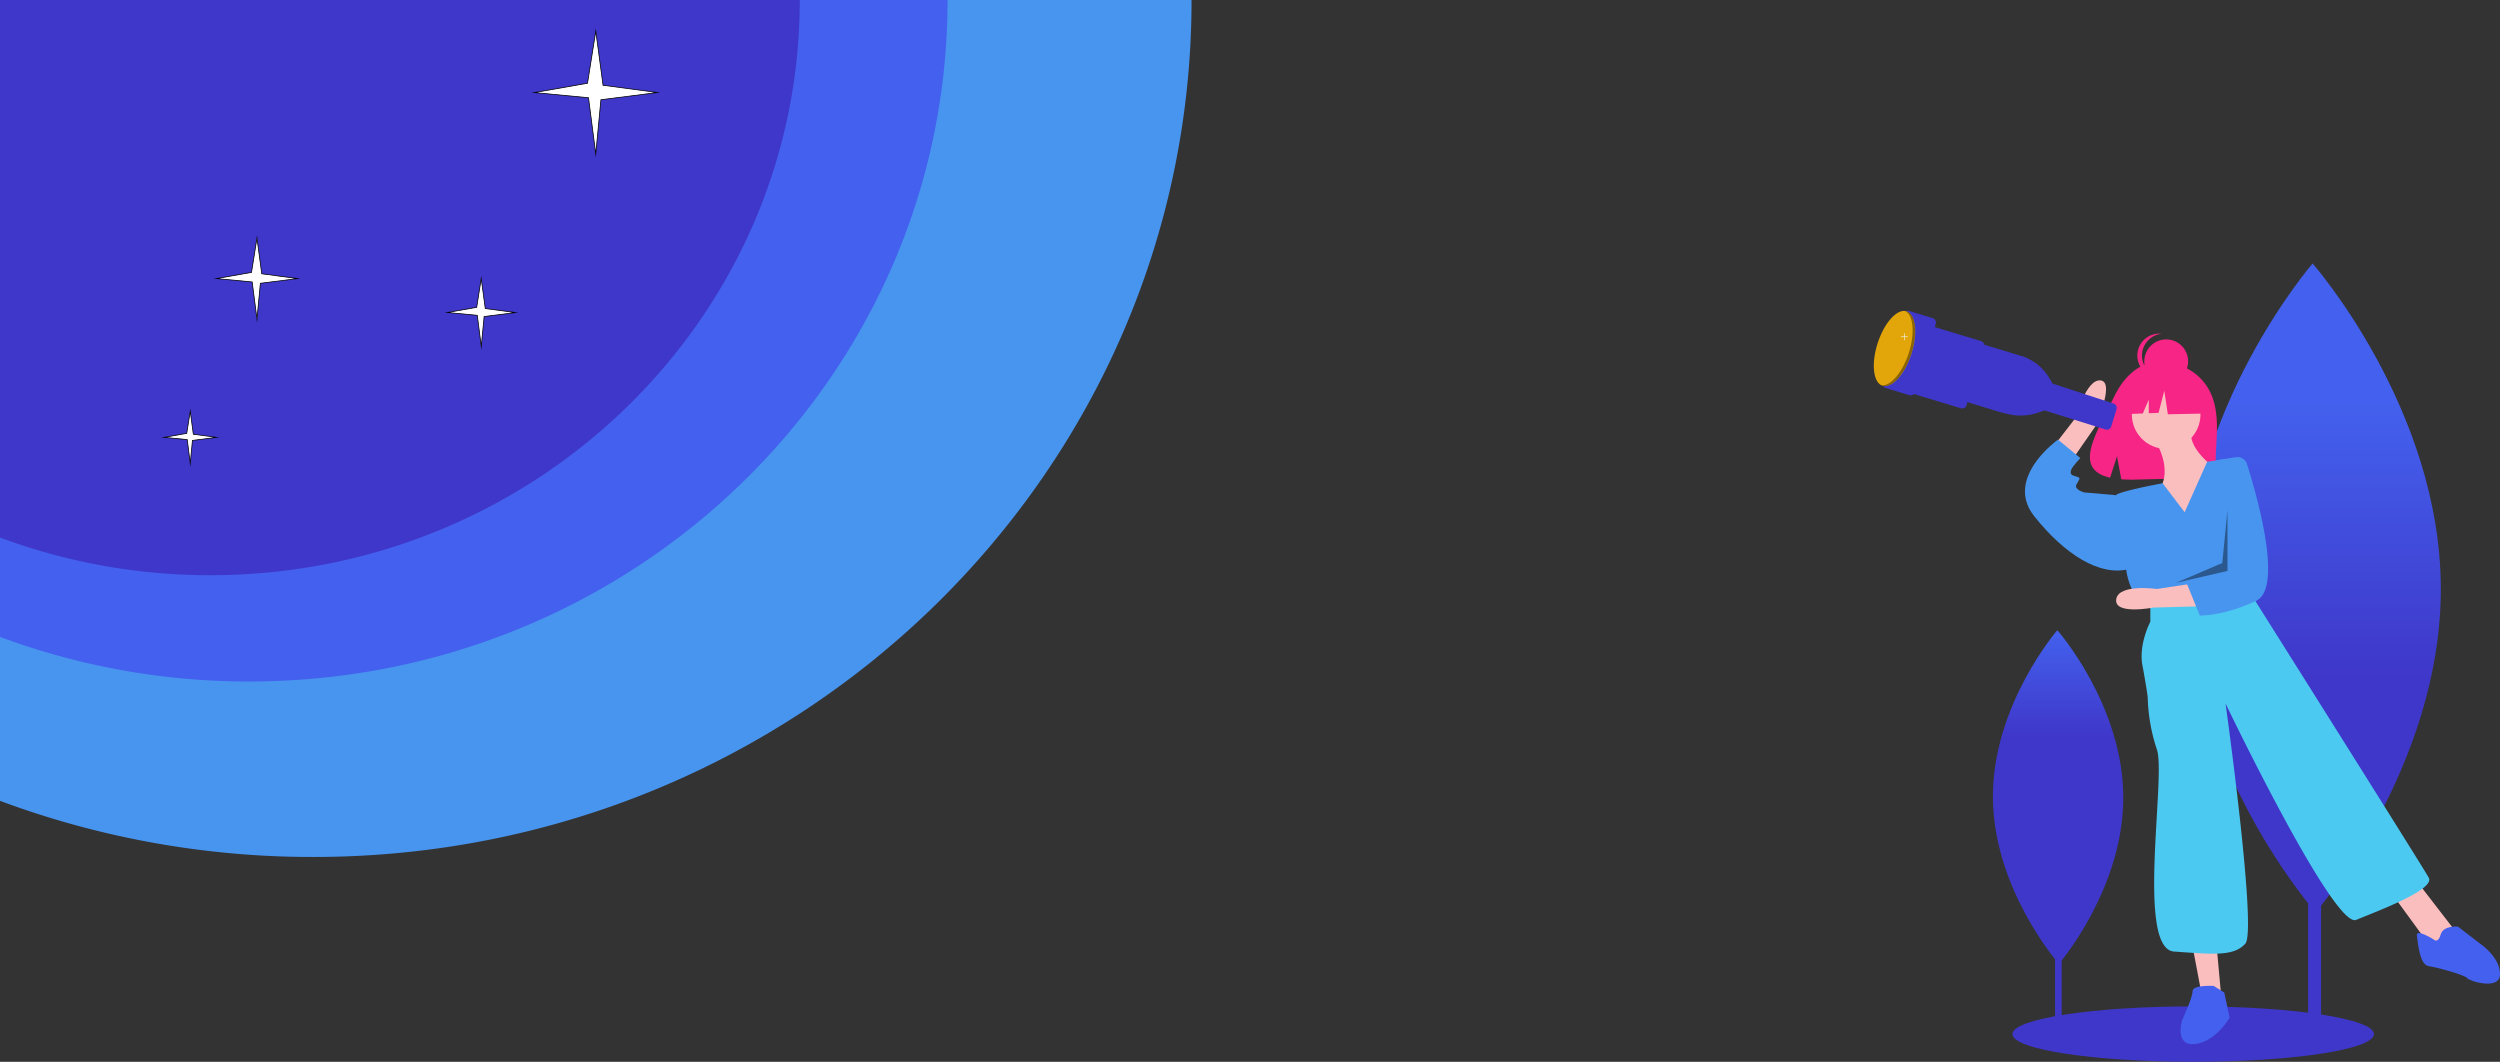 <svg xmlns="http://www.w3.org/2000/svg" xmlns:xlink="http://www.w3.org/1999/xlink" viewBox="0 0 1661 705.46"><rect x="0" y="0" width="1661" height="705.46" fill="#333333" stroke="none"/><defs><style>.cls-1{fill:#4895ef;}.cls-2{fill:#4361ee;}.cls-3{fill:#3f37c9;}.cls-4{fill:#fff;stroke:#000;stroke-miterlimit:10;stroke-width:0.5px;}.cls-5{fill:url(#Sfumatura_senza_nome_37);}.cls-6{fill:url(#Sfumatura_senza_nome_32);}.cls-7{fill:#f72585;}.cls-8{fill:#fbbebe;}.cls-9{fill:#4cc9f0;}.cls-10{opacity:0.4;isolation:isolate;}.cls-11{fill:#e2a60a;}.cls-12{fill:#f2f2f2;}</style><linearGradient id="Sfumatura_senza_nome_37" x1="1537.47" y1="606.18" x2="1537.47" y2="175.07" gradientUnits="userSpaceOnUse"><stop offset="0.36" stop-color="#3f37c9"/><stop offset="0.79" stop-color="#4361ee"/></linearGradient><linearGradient id="Sfumatura_senza_nome_32" x1="1367.4" y1="640.42" x2="1367.4" y2="418.69" gradientUnits="userSpaceOnUse"><stop offset="0.68" stop-color="#3f37c9"/><stop offset="1" stop-color="#4361ee"/></linearGradient></defs><title>index-svg</title><g id="Livello_2" data-name="Livello 2"><g id="Livello_1-2" data-name="Livello 1"><path class="cls-1" d="M791.67,0c0,314.46-261.26,569.37-583.54,569.37A595.19,595.19,0,0,1,0,532.09V0Z"/><path class="cls-2" d="M629.57,0c0,250.07-207.76,452.79-464.05,452.79A473.58,473.58,0,0,1,0,423.15V0Z"/><path class="cls-3" d="M531.38,0c0,211.07-175.36,382.17-391.68,382.17A399.59,399.59,0,0,1,0,357.15V0Z"/><path class="cls-4" d="M126.41,308l-2-15.93L109,290.57l15.06-2.64,2.34-14.76,2.05,15.35,15.34,2.05-15.93,2.05Z"/><path class="cls-4" d="M170.73,212l-3.18-24.66-23.75-2.26L167.1,181l3.63-22.84,3.17,23.74,23.75,3.18L173,188.22Z"/><path class="cls-4" d="M319.76,230.18l-2.66-20.67-19.91-1.9,19.53-3.41q1.51-9.58,3-19.15L322.42,205l19.91,2.65-20.67,2.66Z"/><path class="cls-4" d="M395.83,102.35,391,64.94,355,61.5l35.34-6.19q2.76-17.33,5.5-34.65l4.82,36,36,4.81-37.41,4.81Z"/><rect class="cls-3" x="1533.51" y="594.59" width="8.62" height="92.71"/><path class="cls-5" d="M1621.68,390.24c.54,119-83.21,215.94-83.21,215.94s-84.65-96.12-85.2-215.17,83.21-215.94,83.21-215.94S1621.13,271.19,1621.68,390.24Z"/><rect class="cls-3" x="1365.36" y="626.12" width="4.43" height="56.02"/><path class="cls-6" d="M1410.71,529.35c.28,61.23-42.8,111.07-42.8,111.07s-43.54-49.44-43.82-110.67,42.8-111.06,42.8-111.06S1410.42,468.12,1410.71,529.35Z"/><ellipse class="cls-3" cx="1457.17" cy="687.05" rx="120.11" ry="18.41"/><path class="cls-7" d="M1467.08,258c-10.18-17.2-30.31-18-30.31-18s-19.62-2.5-32.2,23.68c-11.73,24.41-27.92,48-2.61,53.69l4.57-14.23,2.84,15.29a97.78,97.78,0,0,0,10.83.18c27.1-.87,52.92.26,52.09-9.47C1471.18,296.18,1476.87,274.51,1467.08,258Z"/><path class="cls-8" d="M1430.43,290.35s13.15,18.41,5.26,33.31,18.41,30.69,18.41,30.69l19.29-42.09s-22.79-14.9-16.66-28.93Z"/><circle class="cls-8" cx="1439.2" cy="275.44" r="22.79"/><path class="cls-8" d="M1360.32,301.79l19-24.57s6.71-25.76,16.43-24.46-3.84,30.9-3.84,30.9L1373,310.86Z"/><polygon class="cls-8" points="1456.73 628.75 1462.87 661.18 1476.02 664.69 1472.51 626.12 1456.73 628.75"/><polygon class="cls-8" points="1589.11 593.68 1612.78 626.12 1622.42 630.5 1630.32 617.35 1606.64 586.67 1589.11 593.68"/><path class="cls-1" d="M1451.47,340.32l-14.62-19.25s-28.34,5.22-31,7.85,7,50.85,7,50.85,1.75,13.15,9.64,20.16l7.89,5.26L1495.31,392l2.44-28.86a75.79,75.79,0,0,0-20-57.93h0l-11.29,1.54Z"/><path class="cls-1" d="M1409.39,330.68l-4.38-1.76-20.17-1.75s-7-1.76-5.26-5.26,3.51-4.39,0-5.26-4.38-1.76-3.5-4.39,6.13-7.89,6.13-7.89l-14.9-12.27s-.81.57-2.11,1.63c-7.4,6-30.81,27.6-13.67,49.22,20.16,25.42,43.83,40.33,63.12,35.07Z"/><path class="cls-9" d="M1428.68,400.81v12.27s-7.89,14.91-5.26,28.93,3.51,21,3.51,21a119.59,119.59,0,0,0,6.13,35.07c6.14,17.53-14,132.38,11.4,134.13s39.45,3.51,47.34-5.26-13.15-159.55-13.15-159.55,71.89,149.91,86.79,143.77,52.6-20.16,48.22-28.05-114.85-183.23-114.85-183.23l-3.5-7.89Z"/><path class="cls-2" d="M1470.76,655.05s-14-.88-14,3.5-7,19.29-7,19.29-5.26,17.53,8.77,15.78,22.79-17.53,22.79-17.53l-3.51-16.66Z"/><path class="cls-2" d="M1617.16,624.36s-12.27-7.89-11.39-2.63,1.75,19.29,7.89,20.17,24.55,6.13,25.42,7.89,21.92,8.76,21.92-2.63S1647.85,627,1647.85,627L1633,615.6s-9.65-.88-11.4,5.26S1617.16,624.36,1617.16,624.36Z"/><circle class="cls-7" cx="1439.23" cy="240.06" r="14.56"/><path class="cls-7" d="M1423.14,236.23a14.55,14.55,0,0,1,13-14.47,13.08,13.08,0,0,0-1.53-.09,14.56,14.56,0,0,0,0,29.12h0a13.08,13.08,0,0,0,1.53-.09A14.55,14.55,0,0,1,1423.14,236.23Z"/><polygon class="cls-7" points="1462.58 256.31 1442.69 245.89 1415.22 250.16 1409.54 275.25 1423.69 274.71 1427.64 265.49 1427.64 274.56 1434.16 274.31 1437.95 259.63 1440.32 275.25 1463.53 274.78 1462.58 256.31"/><path class="cls-8" d="M1461.39,402.84l-30.68.83s-26.17,5.09-24.7-5.47,27-6.87,27-6.87l28-4.26Z"/><path class="cls-1" d="M1485.66,303.77a6.54,6.54,0,0,1,7.22,4.49c6,18.92,24.5,82.25,6.12,90.93-21.65,10.23-37.45,9.79-37.45,9.79l-8.45-20.82,7.69-7.23,8.22-52.84,3.94-22.4Z"/><polygon class="cls-10" points="1479.96 339 1476.46 374.07 1445.77 387.22 1479.96 379.33 1479.96 339"/><path class="cls-3" d="M1342.49,236.3h0a33.41,33.41,0,0,1,19,14.77l2.21,3.68.12.15,40.49,13.25a3,3,0,0,1,1.93,3.7l-3.54,11.54a3,3,0,0,1-3.73,2h0l-40.53-12.71h0l-4.16,1.42a36.71,36.71,0,0,1-23.61.06h0Z"/><rect class="cls-3" x="1296.92" y="229.84" width="42.78" height="39.76" rx="2.92" ry="2.92" transform="translate(2506.82 872.38) rotate(-163.08)"/><rect class="cls-3" x="1268" y="218.73" width="49.97" height="46.45" rx="2.92" ry="2.92" transform="matrix(-0.96, -0.29, 0.29, -0.96, 2459.54, 849.81)"/><rect class="cls-3" x="1257.27" y="207.77" width="22.48" height="53.48" rx="2.92" ry="2.92" transform="translate(2413.82 828.12) rotate(-163.08)"/><ellipse class="cls-11" cx="1258.63" cy="231.5" rx="26" ry="11.76" transform="translate(650.2 1357.36) rotate(-72.03)"/><path class="cls-10" d="M1268.17,234.64c4.26-13.16,3.1-25.43-2.51-28.09a4.88,4.88,0,0,1,1,.22c6.18,2,7.6,14.7,3.17,28.36s-13,23.11-19.21,21.11c-.22-.08-.44-.17-.65-.27C1256,256.75,1264,247.59,1268.17,234.64Z"/><polygon class="cls-12" points="1267.53 223.54 1265.46 223.54 1265.46 221.47 1265.05 221.47 1265.05 223.54 1262.97 223.54 1262.97 223.95 1265.05 223.95 1265.05 226.03 1265.46 226.03 1265.46 223.95 1267.53 223.95 1267.53 223.54"/></g></g></svg>